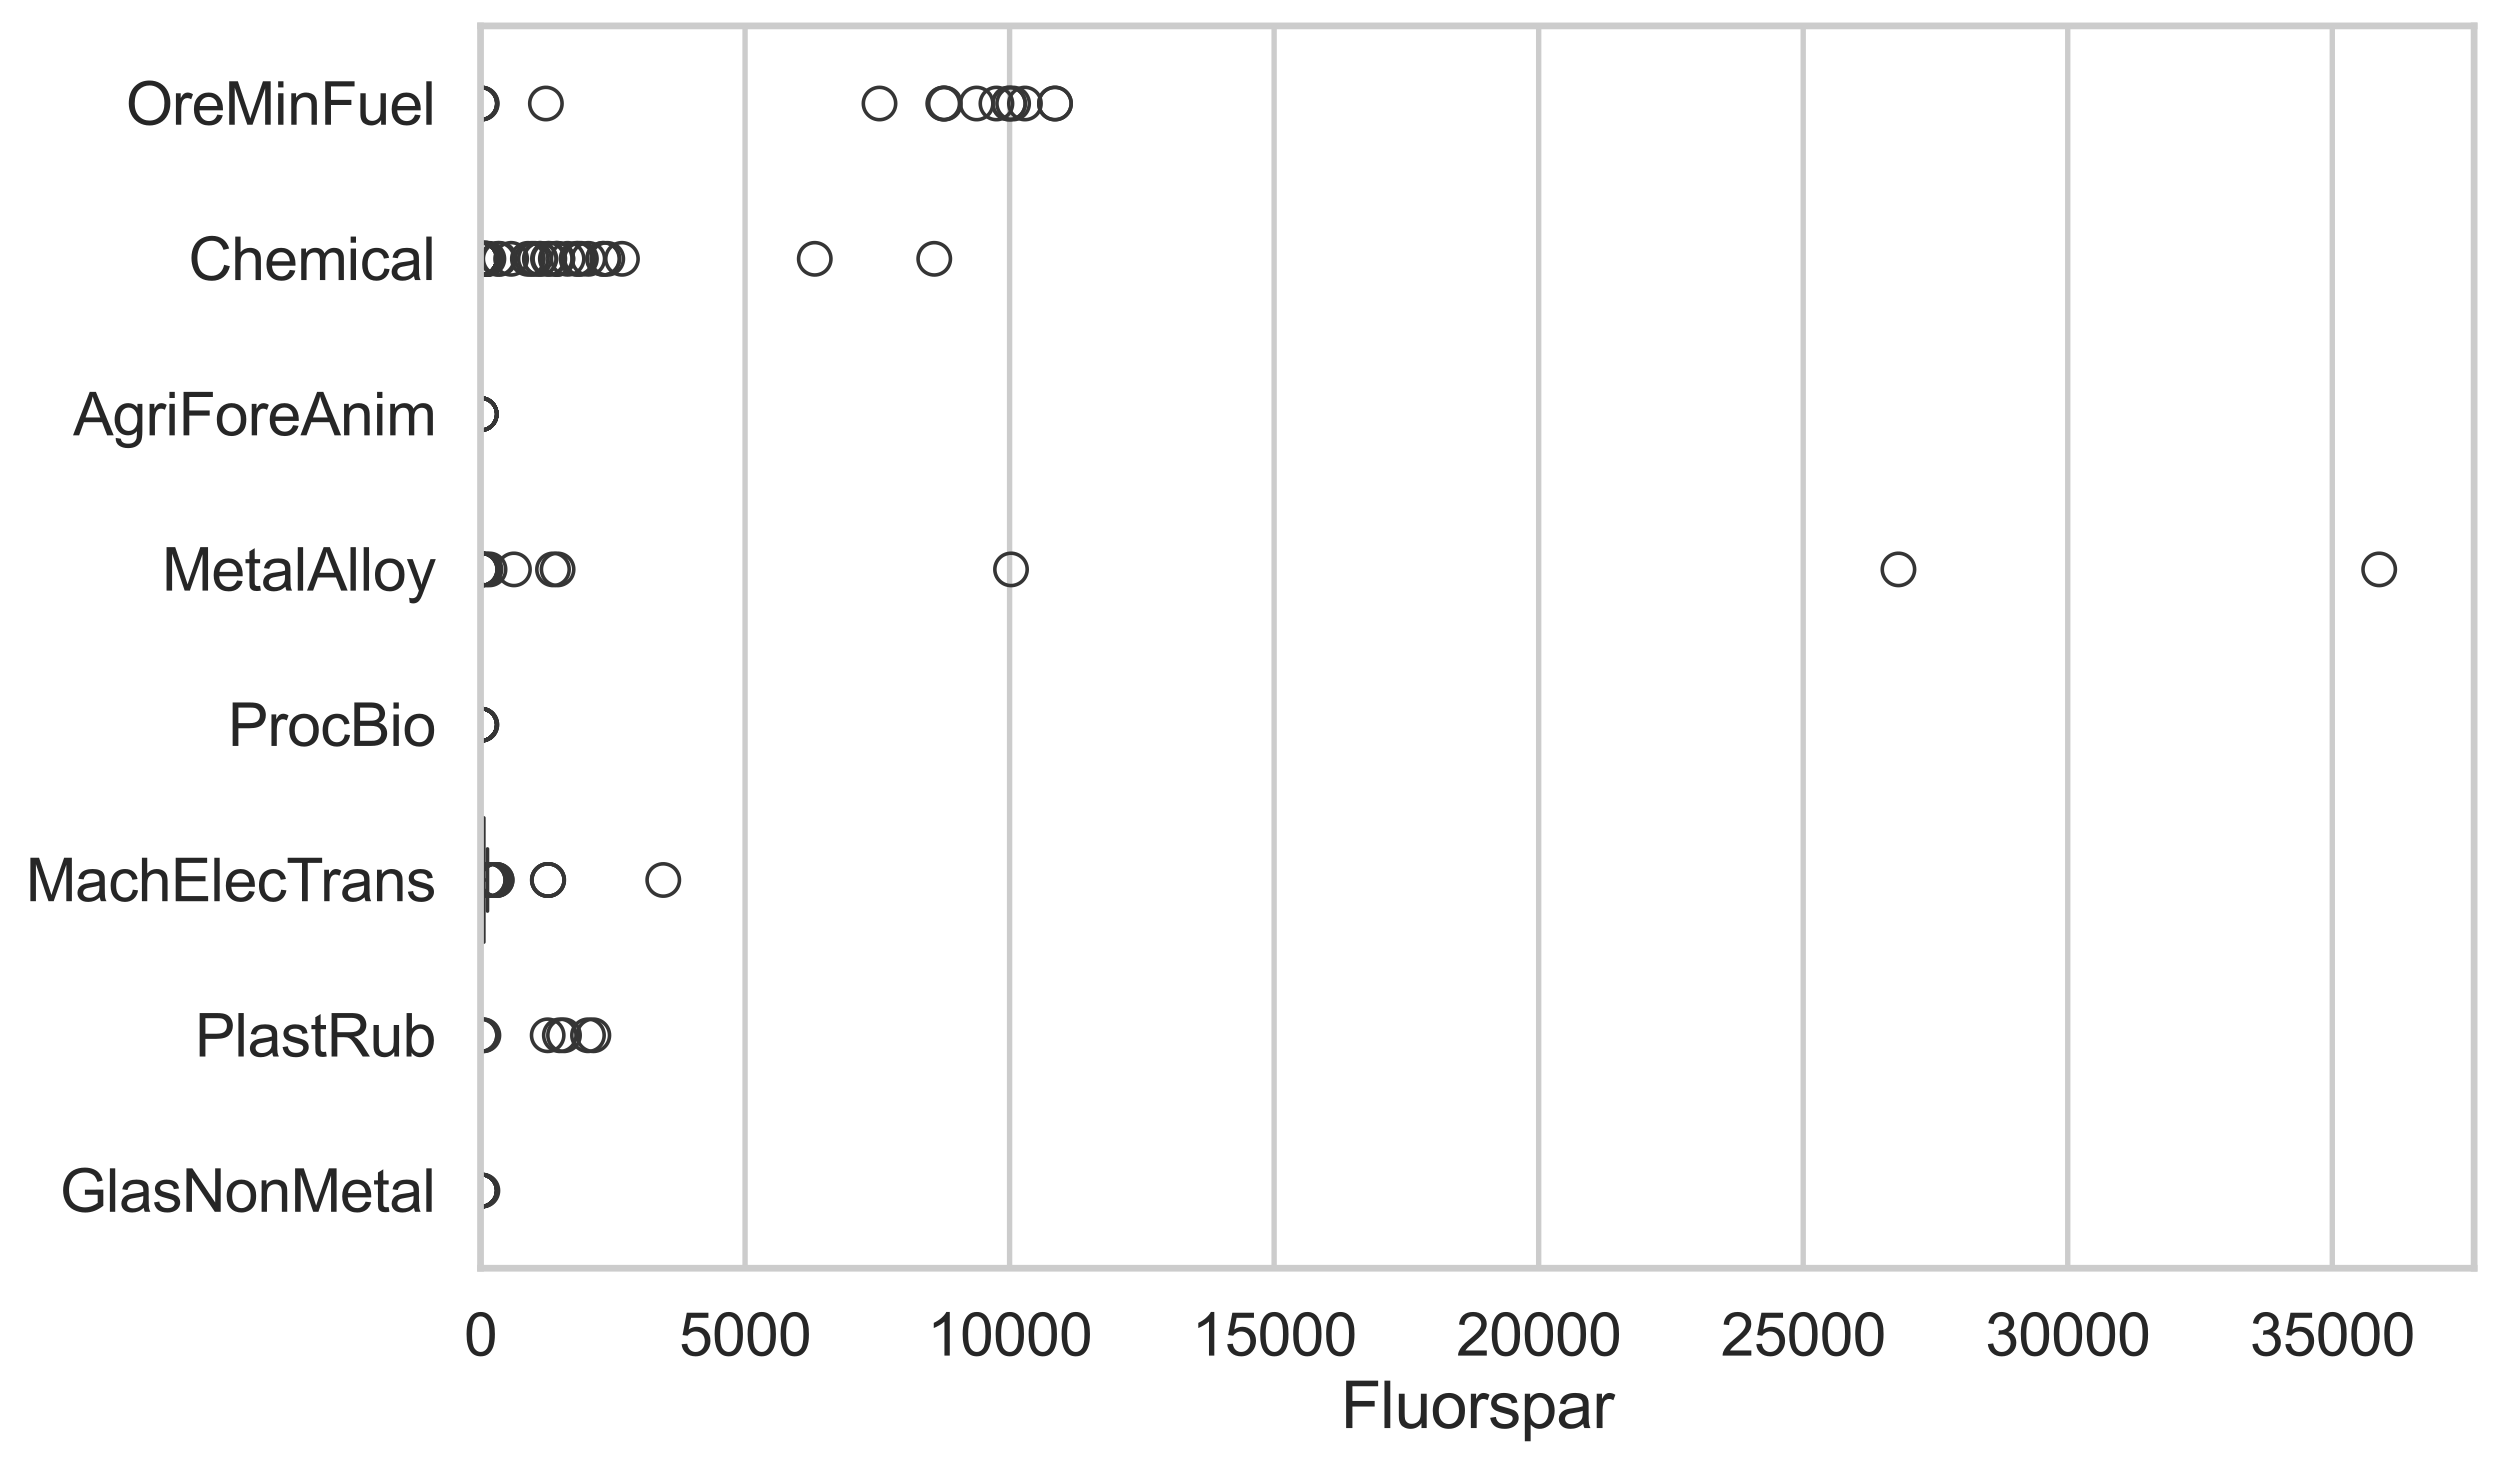 <?xml version="1.0" encoding="utf-8" standalone="no"?>
<!DOCTYPE svg PUBLIC "-//W3C//DTD SVG 1.1//EN"
  "http://www.w3.org/Graphics/SVG/1.1/DTD/svg11.dtd">
<svg xmlns:xlink="http://www.w3.org/1999/xlink" width="695.577pt" height="408.111pt" viewBox="0 0 695.577 408.111" xmlns="http://www.w3.org/2000/svg" version="1.1">
 <defs>
  <style type="text/css">*{stroke-linejoin: round; stroke-linecap: butt}</style>
 </defs>
 <g id="figure_1">
  <g id="patch_1">
   <path d="M 0 408.111 
L 695.577 408.111 
L 695.577 0 
L 0 0 
z
" style="fill: #ffffff"/>
  </g>
  <g id="axes_1">
   <g id="patch_2">
    <path d="M 133.697 352.86 
L 688.377 352.86 
L 688.377 7.2 
L 133.697 7.2 
z
" style="fill: #ffffff"/>
   </g>
   <g id="matplotlib.axis_1">
    <g id="xtick_1">
     <g id="line2d_1">
      <path d="M 133.697 352.86 
L 133.697 7.2 
" clip-path="url(#pa818a9516c)" style="fill: none; stroke: #cccccc; stroke-width: 1.5; stroke-linecap: round"/>
     </g>
     <g id="text_1">
      <!-- 0 -->
      <g style="fill: #262626" transform="translate(129.109 377.17) scale(0.165 -0.165)">
       <defs>
        <path id="ArialMT-30" d="M 266 2259 
Q 266 3072 433 3567 
Q 600 4063 929 4331 
Q 1259 4600 1759 4600 
Q 2128 4600 2406 4451 
Q 2684 4303 2865 4023 
Q 3047 3744 3150 3342 
Q 3253 2941 3253 2259 
Q 3253 1453 3087 958 
Q 2922 463 2592 192 
Q 2263 -78 1759 -78 
Q 1097 -78 719 397 
Q 266 969 266 2259 
z
M 844 2259 
Q 844 1131 1108 757 
Q 1372 384 1759 384 
Q 2147 384 2411 759 
Q 2675 1134 2675 2259 
Q 2675 3391 2411 3762 
Q 2147 4134 1753 4134 
Q 1366 4134 1134 3806 
Q 844 3388 844 2259 
z
" transform="scale(0.016)"/>
       </defs>
       <use xlink:href="#ArialMT-30"/>
      </g>
     </g>
    </g>
    <g id="xtick_2">
     <g id="line2d_2">
      <path d="M 207.299 352.86 
L 207.299 7.2 
" clip-path="url(#pa818a9516c)" style="fill: none; stroke: #cccccc; stroke-width: 1.5; stroke-linecap: round"/>
     </g>
     <g id="text_2">
      <!-- 5000 -->
      <g style="fill: #262626" transform="translate(188.948 377.17) scale(0.165 -0.165)">
       <defs>
        <path id="ArialMT-35" d="M 266 1200 
L 856 1250 
Q 922 819 1161 601 
Q 1400 384 1738 384 
Q 2144 384 2425 690 
Q 2706 997 2706 1503 
Q 2706 1984 2436 2262 
Q 2166 2541 1728 2541 
Q 1456 2541 1237 2417 
Q 1019 2294 894 2097 
L 366 2166 
L 809 4519 
L 3088 4519 
L 3088 3981 
L 1259 3981 
L 1013 2750 
Q 1425 3038 1878 3038 
Q 2478 3038 2890 2622 
Q 3303 2206 3303 1553 
Q 3303 931 2941 478 
Q 2500 -78 1738 -78 
Q 1113 -78 717 272 
Q 322 622 266 1200 
z
" transform="scale(0.016)"/>
       </defs>
       <use xlink:href="#ArialMT-35"/>
       <use xlink:href="#ArialMT-30" transform="translate(55.615 0)"/>
       <use xlink:href="#ArialMT-30" transform="translate(111.23 0)"/>
       <use xlink:href="#ArialMT-30" transform="translate(166.846 0)"/>
      </g>
     </g>
    </g>
    <g id="xtick_3">
     <g id="line2d_3">
      <path d="M 280.901 352.86 
L 280.901 7.2 
" clip-path="url(#pa818a9516c)" style="fill: none; stroke: #cccccc; stroke-width: 1.5; stroke-linecap: round"/>
     </g>
     <g id="text_3">
      <!-- 10000 -->
      <g style="fill: #262626" transform="translate(257.962 377.17) scale(0.165 -0.165)">
       <defs>
        <path id="ArialMT-31" d="M 2384 0 
L 1822 0 
L 1822 3584 
Q 1619 3391 1289 3197 
Q 959 3003 697 2906 
L 697 3450 
Q 1169 3672 1522 3987 
Q 1875 4303 2022 4600 
L 2384 4600 
L 2384 0 
z
" transform="scale(0.016)"/>
       </defs>
       <use xlink:href="#ArialMT-31"/>
       <use xlink:href="#ArialMT-30" transform="translate(55.615 0)"/>
       <use xlink:href="#ArialMT-30" transform="translate(111.23 0)"/>
       <use xlink:href="#ArialMT-30" transform="translate(166.846 0)"/>
       <use xlink:href="#ArialMT-30" transform="translate(222.461 0)"/>
      </g>
     </g>
    </g>
    <g id="xtick_4">
     <g id="line2d_4">
      <path d="M 354.503 352.86 
L 354.503 7.2 
" clip-path="url(#pa818a9516c)" style="fill: none; stroke: #cccccc; stroke-width: 1.5; stroke-linecap: round"/>
     </g>
     <g id="text_4">
      <!-- 15000 -->
      <g style="fill: #262626" transform="translate(331.564 377.17) scale(0.165 -0.165)">
       <use xlink:href="#ArialMT-31"/>
       <use xlink:href="#ArialMT-35" transform="translate(55.615 0)"/>
       <use xlink:href="#ArialMT-30" transform="translate(111.23 0)"/>
       <use xlink:href="#ArialMT-30" transform="translate(166.846 0)"/>
       <use xlink:href="#ArialMT-30" transform="translate(222.461 0)"/>
      </g>
     </g>
    </g>
    <g id="xtick_5">
     <g id="line2d_5">
      <path d="M 428.105 352.86 
L 428.105 7.2 
" clip-path="url(#pa818a9516c)" style="fill: none; stroke: #cccccc; stroke-width: 1.5; stroke-linecap: round"/>
     </g>
     <g id="text_5">
      <!-- 20000 -->
      <g style="fill: #262626" transform="translate(405.166 377.17) scale(0.165 -0.165)">
       <defs>
        <path id="ArialMT-32" d="M 3222 541 
L 3222 0 
L 194 0 
Q 188 203 259 391 
Q 375 700 629 1000 
Q 884 1300 1366 1694 
Q 2113 2306 2375 2664 
Q 2638 3022 2638 3341 
Q 2638 3675 2398 3904 
Q 2159 4134 1775 4134 
Q 1369 4134 1125 3890 
Q 881 3647 878 3216 
L 300 3275 
Q 359 3922 746 4261 
Q 1134 4600 1788 4600 
Q 2447 4600 2831 4234 
Q 3216 3869 3216 3328 
Q 3216 3053 3103 2787 
Q 2991 2522 2730 2228 
Q 2469 1934 1863 1422 
Q 1356 997 1212 845 
Q 1069 694 975 541 
L 3222 541 
z
" transform="scale(0.016)"/>
       </defs>
       <use xlink:href="#ArialMT-32"/>
       <use xlink:href="#ArialMT-30" transform="translate(55.615 0)"/>
       <use xlink:href="#ArialMT-30" transform="translate(111.23 0)"/>
       <use xlink:href="#ArialMT-30" transform="translate(166.846 0)"/>
       <use xlink:href="#ArialMT-30" transform="translate(222.461 0)"/>
      </g>
     </g>
    </g>
    <g id="xtick_6">
     <g id="line2d_6">
      <path d="M 501.707 352.86 
L 501.707 7.2 
" clip-path="url(#pa818a9516c)" style="fill: none; stroke: #cccccc; stroke-width: 1.5; stroke-linecap: round"/>
     </g>
     <g id="text_6">
      <!-- 25000 -->
      <g style="fill: #262626" transform="translate(478.768 377.17) scale(0.165 -0.165)">
       <use xlink:href="#ArialMT-32"/>
       <use xlink:href="#ArialMT-35" transform="translate(55.615 0)"/>
       <use xlink:href="#ArialMT-30" transform="translate(111.23 0)"/>
       <use xlink:href="#ArialMT-30" transform="translate(166.846 0)"/>
       <use xlink:href="#ArialMT-30" transform="translate(222.461 0)"/>
      </g>
     </g>
    </g>
    <g id="xtick_7">
     <g id="line2d_7">
      <path d="M 575.309 352.86 
L 575.309 7.2 
" clip-path="url(#pa818a9516c)" style="fill: none; stroke: #cccccc; stroke-width: 1.5; stroke-linecap: round"/>
     </g>
     <g id="text_7">
      <!-- 30000 -->
      <g style="fill: #262626" transform="translate(552.37 377.17) scale(0.165 -0.165)">
       <defs>
        <path id="ArialMT-33" d="M 269 1209 
L 831 1284 
Q 928 806 1161 595 
Q 1394 384 1728 384 
Q 2125 384 2398 659 
Q 2672 934 2672 1341 
Q 2672 1728 2419 1979 
Q 2166 2231 1775 2231 
Q 1616 2231 1378 2169 
L 1441 2663 
Q 1497 2656 1531 2656 
Q 1891 2656 2178 2843 
Q 2466 3031 2466 3422 
Q 2466 3731 2256 3934 
Q 2047 4138 1716 4138 
Q 1388 4138 1169 3931 
Q 950 3725 888 3313 
L 325 3413 
Q 428 3978 793 4289 
Q 1159 4600 1703 4600 
Q 2078 4600 2393 4439 
Q 2709 4278 2876 4000 
Q 3044 3722 3044 3409 
Q 3044 3113 2884 2869 
Q 2725 2625 2413 2481 
Q 2819 2388 3044 2092 
Q 3269 1797 3269 1353 
Q 3269 753 2831 336 
Q 2394 -81 1725 -81 
Q 1122 -81 723 278 
Q 325 638 269 1209 
z
" transform="scale(0.016)"/>
       </defs>
       <use xlink:href="#ArialMT-33"/>
       <use xlink:href="#ArialMT-30" transform="translate(55.615 0)"/>
       <use xlink:href="#ArialMT-30" transform="translate(111.23 0)"/>
       <use xlink:href="#ArialMT-30" transform="translate(166.846 0)"/>
       <use xlink:href="#ArialMT-30" transform="translate(222.461 0)"/>
      </g>
     </g>
    </g>
    <g id="xtick_8">
     <g id="line2d_8">
      <path d="M 648.911 352.86 
L 648.911 7.2 
" clip-path="url(#pa818a9516c)" style="fill: none; stroke: #cccccc; stroke-width: 1.5; stroke-linecap: round"/>
     </g>
     <g id="text_8">
      <!-- 35000 -->
      <g style="fill: #262626" transform="translate(625.972 377.17) scale(0.165 -0.165)">
       <use xlink:href="#ArialMT-33"/>
       <use xlink:href="#ArialMT-35" transform="translate(55.615 0)"/>
       <use xlink:href="#ArialMT-30" transform="translate(111.23 0)"/>
       <use xlink:href="#ArialMT-30" transform="translate(166.846 0)"/>
       <use xlink:href="#ArialMT-30" transform="translate(222.461 0)"/>
      </g>
     </g>
    </g>
    <g id="text_9">
     <!-- Fluorspar -->
     <g style="fill: #262626" transform="translate(373.027 397.334) scale(0.18 -0.18)">
      <defs>
       <path id="ArialMT-46" d="M 525 0 
L 525 4581 
L 3616 4581 
L 3616 4041 
L 1131 4041 
L 1131 2622 
L 3281 2622 
L 3281 2081 
L 1131 2081 
L 1131 0 
L 525 0 
z
" transform="scale(0.016)"/>
       <path id="ArialMT-6c" d="M 409 0 
L 409 4581 
L 972 4581 
L 972 0 
L 409 0 
z
" transform="scale(0.016)"/>
       <path id="ArialMT-75" d="M 2597 0 
L 2597 488 
Q 2209 -75 1544 -75 
Q 1250 -75 995 37 
Q 741 150 617 320 
Q 494 491 444 738 
Q 409 903 409 1263 
L 409 3319 
L 972 3319 
L 972 1478 
Q 972 1038 1006 884 
Q 1059 663 1231 536 
Q 1403 409 1656 409 
Q 1909 409 2131 539 
Q 2353 669 2445 892 
Q 2538 1116 2538 1541 
L 2538 3319 
L 3100 3319 
L 3100 0 
L 2597 0 
z
" transform="scale(0.016)"/>
       <path id="ArialMT-6f" d="M 213 1659 
Q 213 2581 725 3025 
Q 1153 3394 1769 3394 
Q 2453 3394 2887 2945 
Q 3322 2497 3322 1706 
Q 3322 1066 3130 698 
Q 2938 331 2570 128 
Q 2203 -75 1769 -75 
Q 1072 -75 642 372 
Q 213 819 213 1659 
z
M 791 1659 
Q 791 1022 1069 705 
Q 1347 388 1769 388 
Q 2188 388 2466 706 
Q 2744 1025 2744 1678 
Q 2744 2294 2464 2611 
Q 2184 2928 1769 2928 
Q 1347 2928 1069 2612 
Q 791 2297 791 1659 
z
" transform="scale(0.016)"/>
       <path id="ArialMT-72" d="M 416 0 
L 416 3319 
L 922 3319 
L 922 2816 
Q 1116 3169 1280 3281 
Q 1444 3394 1641 3394 
Q 1925 3394 2219 3213 
L 2025 2691 
Q 1819 2813 1613 2813 
Q 1428 2813 1281 2702 
Q 1134 2591 1072 2394 
Q 978 2094 978 1738 
L 978 0 
L 416 0 
z
" transform="scale(0.016)"/>
       <path id="ArialMT-73" d="M 197 991 
L 753 1078 
Q 800 744 1014 566 
Q 1228 388 1613 388 
Q 2000 388 2187 545 
Q 2375 703 2375 916 
Q 2375 1106 2209 1216 
Q 2094 1291 1634 1406 
Q 1016 1563 777 1677 
Q 538 1791 414 1992 
Q 291 2194 291 2438 
Q 291 2659 392 2848 
Q 494 3038 669 3163 
Q 800 3259 1026 3326 
Q 1253 3394 1513 3394 
Q 1903 3394 2198 3281 
Q 2494 3169 2634 2976 
Q 2775 2784 2828 2463 
L 2278 2388 
Q 2241 2644 2061 2787 
Q 1881 2931 1553 2931 
Q 1166 2931 1000 2803 
Q 834 2675 834 2503 
Q 834 2394 903 2306 
Q 972 2216 1119 2156 
Q 1203 2125 1616 2013 
Q 2213 1853 2448 1751 
Q 2684 1650 2818 1456 
Q 2953 1263 2953 975 
Q 2953 694 2789 445 
Q 2625 197 2315 61 
Q 2006 -75 1616 -75 
Q 969 -75 630 194 
Q 291 463 197 991 
z
" transform="scale(0.016)"/>
       <path id="ArialMT-70" d="M 422 -1272 
L 422 3319 
L 934 3319 
L 934 2888 
Q 1116 3141 1344 3267 
Q 1572 3394 1897 3394 
Q 2322 3394 2647 3175 
Q 2972 2956 3137 2557 
Q 3303 2159 3303 1684 
Q 3303 1175 3120 767 
Q 2938 359 2589 142 
Q 2241 -75 1856 -75 
Q 1575 -75 1351 44 
Q 1128 163 984 344 
L 984 -1272 
L 422 -1272 
z
M 931 1641 
Q 931 1000 1190 694 
Q 1450 388 1819 388 
Q 2194 388 2461 705 
Q 2728 1022 2728 1688 
Q 2728 2322 2467 2637 
Q 2206 2953 1844 2953 
Q 1484 2953 1207 2617 
Q 931 2281 931 1641 
z
" transform="scale(0.016)"/>
       <path id="ArialMT-61" d="M 2588 409 
Q 2275 144 1986 34 
Q 1697 -75 1366 -75 
Q 819 -75 525 192 
Q 231 459 231 875 
Q 231 1119 342 1320 
Q 453 1522 633 1644 
Q 813 1766 1038 1828 
Q 1203 1872 1538 1913 
Q 2219 1994 2541 2106 
Q 2544 2222 2544 2253 
Q 2544 2597 2384 2738 
Q 2169 2928 1744 2928 
Q 1347 2928 1158 2789 
Q 969 2650 878 2297 
L 328 2372 
Q 403 2725 575 2942 
Q 747 3159 1072 3276 
Q 1397 3394 1825 3394 
Q 2250 3394 2515 3294 
Q 2781 3194 2906 3042 
Q 3031 2891 3081 2659 
Q 3109 2516 3109 2141 
L 3109 1391 
Q 3109 606 3145 398 
Q 3181 191 3288 0 
L 2700 0 
Q 2613 175 2588 409 
z
M 2541 1666 
Q 2234 1541 1622 1453 
Q 1275 1403 1131 1340 
Q 988 1278 909 1158 
Q 831 1038 831 891 
Q 831 666 1001 516 
Q 1172 366 1500 366 
Q 1825 366 2078 508 
Q 2331 650 2450 897 
Q 2541 1088 2541 1459 
L 2541 1666 
z
" transform="scale(0.016)"/>
      </defs>
      <use xlink:href="#ArialMT-46"/>
      <use xlink:href="#ArialMT-6c" transform="translate(61.084 0)"/>
      <use xlink:href="#ArialMT-75" transform="translate(83.301 0)"/>
      <use xlink:href="#ArialMT-6f" transform="translate(138.916 0)"/>
      <use xlink:href="#ArialMT-72" transform="translate(194.531 0)"/>
      <use xlink:href="#ArialMT-73" transform="translate(227.832 0)"/>
      <use xlink:href="#ArialMT-70" transform="translate(277.832 0)"/>
      <use xlink:href="#ArialMT-61" transform="translate(333.447 0)"/>
      <use xlink:href="#ArialMT-72" transform="translate(389.062 0)"/>
     </g>
    </g>
   </g>
   <g id="matplotlib.axis_2">
    <g id="ytick_1">
     <g id="text_10">
      <!-- OreMinFuel -->
      <g style="fill: #262626" transform="translate(35.013 34.709) scale(0.165 -0.165)">
       <defs>
        <path id="ArialMT-4f" d="M 309 2231 
Q 309 3372 921 4017 
Q 1534 4663 2503 4663 
Q 3138 4663 3647 4359 
Q 4156 4056 4423 3514 
Q 4691 2972 4691 2284 
Q 4691 1588 4409 1038 
Q 4128 488 3612 205 
Q 3097 -78 2500 -78 
Q 1853 -78 1343 234 
Q 834 547 571 1087 
Q 309 1628 309 2231 
z
M 934 2222 
Q 934 1394 1379 917 
Q 1825 441 2497 441 
Q 3181 441 3623 922 
Q 4066 1403 4066 2288 
Q 4066 2847 3877 3264 
Q 3688 3681 3323 3911 
Q 2959 4141 2506 4141 
Q 1863 4141 1398 3698 
Q 934 3256 934 2222 
z
" transform="scale(0.016)"/>
        <path id="ArialMT-65" d="M 2694 1069 
L 3275 997 
Q 3138 488 2766 206 
Q 2394 -75 1816 -75 
Q 1088 -75 661 373 
Q 234 822 234 1631 
Q 234 2469 665 2931 
Q 1097 3394 1784 3394 
Q 2450 3394 2872 2941 
Q 3294 2488 3294 1666 
Q 3294 1616 3291 1516 
L 816 1516 
Q 847 969 1125 678 
Q 1403 388 1819 388 
Q 2128 388 2347 550 
Q 2566 713 2694 1069 
z
M 847 1978 
L 2700 1978 
Q 2663 2397 2488 2606 
Q 2219 2931 1791 2931 
Q 1403 2931 1139 2672 
Q 875 2413 847 1978 
z
" transform="scale(0.016)"/>
        <path id="ArialMT-4d" d="M 475 0 
L 475 4581 
L 1388 4581 
L 2472 1338 
Q 2622 884 2691 659 
Q 2769 909 2934 1394 
L 4031 4581 
L 4847 4581 
L 4847 0 
L 4263 0 
L 4263 3834 
L 2931 0 
L 2384 0 
L 1059 3900 
L 1059 0 
L 475 0 
z
" transform="scale(0.016)"/>
        <path id="ArialMT-69" d="M 425 3934 
L 425 4581 
L 988 4581 
L 988 3934 
L 425 3934 
z
M 425 0 
L 425 3319 
L 988 3319 
L 988 0 
L 425 0 
z
" transform="scale(0.016)"/>
        <path id="ArialMT-6e" d="M 422 0 
L 422 3319 
L 928 3319 
L 928 2847 
Q 1294 3394 1984 3394 
Q 2284 3394 2536 3286 
Q 2788 3178 2913 3003 
Q 3038 2828 3088 2588 
Q 3119 2431 3119 2041 
L 3119 0 
L 2556 0 
L 2556 2019 
Q 2556 2363 2490 2533 
Q 2425 2703 2258 2804 
Q 2091 2906 1866 2906 
Q 1506 2906 1245 2678 
Q 984 2450 984 1813 
L 984 0 
L 422 0 
z
" transform="scale(0.016)"/>
       </defs>
       <use xlink:href="#ArialMT-4f"/>
       <use xlink:href="#ArialMT-72" transform="translate(77.783 0)"/>
       <use xlink:href="#ArialMT-65" transform="translate(111.084 0)"/>
       <use xlink:href="#ArialMT-4d" transform="translate(166.699 0)"/>
       <use xlink:href="#ArialMT-69" transform="translate(250 0)"/>
       <use xlink:href="#ArialMT-6e" transform="translate(272.217 0)"/>
       <use xlink:href="#ArialMT-46" transform="translate(327.832 0)"/>
       <use xlink:href="#ArialMT-75" transform="translate(388.916 0)"/>
       <use xlink:href="#ArialMT-65" transform="translate(444.531 0)"/>
       <use xlink:href="#ArialMT-6c" transform="translate(500.146 0)"/>
      </g>
     </g>
    </g>
    <g id="ytick_2">
     <g id="text_11">
      <!-- Chemical -->
      <g style="fill: #262626" transform="translate(52.428 77.916) scale(0.165 -0.165)">
       <defs>
        <path id="ArialMT-43" d="M 3763 1606 
L 4369 1453 
Q 4178 706 3683 314 
Q 3188 -78 2472 -78 
Q 1731 -78 1267 223 
Q 803 525 561 1097 
Q 319 1669 319 2325 
Q 319 3041 592 3573 
Q 866 4106 1370 4382 
Q 1875 4659 2481 4659 
Q 3169 4659 3637 4309 
Q 4106 3959 4291 3325 
L 3694 3184 
Q 3534 3684 3231 3912 
Q 2928 4141 2469 4141 
Q 1941 4141 1586 3887 
Q 1231 3634 1087 3207 
Q 944 2781 944 2328 
Q 944 1744 1114 1308 
Q 1284 872 1643 656 
Q 2003 441 2422 441 
Q 2931 441 3284 734 
Q 3638 1028 3763 1606 
z
" transform="scale(0.016)"/>
        <path id="ArialMT-68" d="M 422 0 
L 422 4581 
L 984 4581 
L 984 2938 
Q 1378 3394 1978 3394 
Q 2347 3394 2619 3248 
Q 2891 3103 3008 2847 
Q 3125 2591 3125 2103 
L 3125 0 
L 2563 0 
L 2563 2103 
Q 2563 2525 2380 2717 
Q 2197 2909 1863 2909 
Q 1613 2909 1392 2779 
Q 1172 2650 1078 2428 
Q 984 2206 984 1816 
L 984 0 
L 422 0 
z
" transform="scale(0.016)"/>
        <path id="ArialMT-6d" d="M 422 0 
L 422 3319 
L 925 3319 
L 925 2853 
Q 1081 3097 1340 3245 
Q 1600 3394 1931 3394 
Q 2300 3394 2536 3241 
Q 2772 3088 2869 2813 
Q 3263 3394 3894 3394 
Q 4388 3394 4653 3120 
Q 4919 2847 4919 2278 
L 4919 0 
L 4359 0 
L 4359 2091 
Q 4359 2428 4304 2576 
Q 4250 2725 4106 2815 
Q 3963 2906 3769 2906 
Q 3419 2906 3187 2673 
Q 2956 2441 2956 1928 
L 2956 0 
L 2394 0 
L 2394 2156 
Q 2394 2531 2256 2718 
Q 2119 2906 1806 2906 
Q 1569 2906 1367 2781 
Q 1166 2656 1075 2415 
Q 984 2175 984 1722 
L 984 0 
L 422 0 
z
" transform="scale(0.016)"/>
        <path id="ArialMT-63" d="M 2588 1216 
L 3141 1144 
Q 3050 572 2676 248 
Q 2303 -75 1759 -75 
Q 1078 -75 664 370 
Q 250 816 250 1647 
Q 250 2184 428 2587 
Q 606 2991 970 3192 
Q 1334 3394 1763 3394 
Q 2303 3394 2647 3120 
Q 2991 2847 3088 2344 
L 2541 2259 
Q 2463 2594 2264 2762 
Q 2066 2931 1784 2931 
Q 1359 2931 1093 2626 
Q 828 2322 828 1663 
Q 828 994 1084 691 
Q 1341 388 1753 388 
Q 2084 388 2306 591 
Q 2528 794 2588 1216 
z
" transform="scale(0.016)"/>
       </defs>
       <use xlink:href="#ArialMT-43"/>
       <use xlink:href="#ArialMT-68" transform="translate(72.217 0)"/>
       <use xlink:href="#ArialMT-65" transform="translate(127.832 0)"/>
       <use xlink:href="#ArialMT-6d" transform="translate(183.447 0)"/>
       <use xlink:href="#ArialMT-69" transform="translate(266.748 0)"/>
       <use xlink:href="#ArialMT-63" transform="translate(288.965 0)"/>
       <use xlink:href="#ArialMT-61" transform="translate(338.965 0)"/>
       <use xlink:href="#ArialMT-6c" transform="translate(394.58 0)"/>
      </g>
     </g>
    </g>
    <g id="ytick_3">
     <g id="text_12">
      <!-- AgriForeAnim -->
      <g style="fill: #262626" transform="translate(20.341 121.124) scale(0.165 -0.165)">
       <defs>
        <path id="ArialMT-41" d="M -9 0 
L 1750 4581 
L 2403 4581 
L 4278 0 
L 3588 0 
L 3053 1388 
L 1138 1388 
L 634 0 
L -9 0 
z
M 1313 1881 
L 2866 1881 
L 2388 3150 
Q 2169 3728 2063 4100 
Q 1975 3659 1816 3225 
L 1313 1881 
z
" transform="scale(0.016)"/>
        <path id="ArialMT-67" d="M 319 -275 
L 866 -356 
Q 900 -609 1056 -725 
Q 1266 -881 1628 -881 
Q 2019 -881 2231 -725 
Q 2444 -569 2519 -288 
Q 2563 -116 2559 434 
Q 2191 0 1641 0 
Q 956 0 581 494 
Q 206 988 206 1678 
Q 206 2153 378 2554 
Q 550 2956 876 3175 
Q 1203 3394 1644 3394 
Q 2231 3394 2613 2919 
L 2613 3319 
L 3131 3319 
L 3131 450 
Q 3131 -325 2973 -648 
Q 2816 -972 2473 -1159 
Q 2131 -1347 1631 -1347 
Q 1038 -1347 672 -1080 
Q 306 -813 319 -275 
z
M 784 1719 
Q 784 1066 1043 766 
Q 1303 466 1694 466 
Q 2081 466 2343 764 
Q 2606 1063 2606 1700 
Q 2606 2309 2336 2618 
Q 2066 2928 1684 2928 
Q 1309 2928 1046 2623 
Q 784 2319 784 1719 
z
" transform="scale(0.016)"/>
       </defs>
       <use xlink:href="#ArialMT-41"/>
       <use xlink:href="#ArialMT-67" transform="translate(66.699 0)"/>
       <use xlink:href="#ArialMT-72" transform="translate(122.314 0)"/>
       <use xlink:href="#ArialMT-69" transform="translate(155.615 0)"/>
       <use xlink:href="#ArialMT-46" transform="translate(177.832 0)"/>
       <use xlink:href="#ArialMT-6f" transform="translate(238.916 0)"/>
       <use xlink:href="#ArialMT-72" transform="translate(294.531 0)"/>
       <use xlink:href="#ArialMT-65" transform="translate(327.832 0)"/>
       <use xlink:href="#ArialMT-41" transform="translate(383.447 0)"/>
       <use xlink:href="#ArialMT-6e" transform="translate(450.146 0)"/>
       <use xlink:href="#ArialMT-69" transform="translate(505.762 0)"/>
       <use xlink:href="#ArialMT-6d" transform="translate(527.979 0)"/>
      </g>
     </g>
    </g>
    <g id="ytick_4">
     <g id="text_13">
      <!-- MetalAlloy -->
      <g style="fill: #262626" transform="translate(45.088 164.331) scale(0.165 -0.165)">
       <defs>
        <path id="ArialMT-74" d="M 1650 503 
L 1731 6 
Q 1494 -44 1306 -44 
Q 1000 -44 831 53 
Q 663 150 594 308 
Q 525 466 525 972 
L 525 2881 
L 113 2881 
L 113 3319 
L 525 3319 
L 525 4141 
L 1084 4478 
L 1084 3319 
L 1650 3319 
L 1650 2881 
L 1084 2881 
L 1084 941 
Q 1084 700 1114 631 
Q 1144 563 1211 522 
Q 1278 481 1403 481 
Q 1497 481 1650 503 
z
" transform="scale(0.016)"/>
        <path id="ArialMT-79" d="M 397 -1278 
L 334 -750 
Q 519 -800 656 -800 
Q 844 -800 956 -737 
Q 1069 -675 1141 -563 
Q 1194 -478 1313 -144 
Q 1328 -97 1363 -6 
L 103 3319 
L 709 3319 
L 1400 1397 
Q 1534 1031 1641 628 
Q 1738 1016 1872 1384 
L 2581 3319 
L 3144 3319 
L 1881 -56 
Q 1678 -603 1566 -809 
Q 1416 -1088 1222 -1217 
Q 1028 -1347 759 -1347 
Q 597 -1347 397 -1278 
z
" transform="scale(0.016)"/>
       </defs>
       <use xlink:href="#ArialMT-4d"/>
       <use xlink:href="#ArialMT-65" transform="translate(83.301 0)"/>
       <use xlink:href="#ArialMT-74" transform="translate(138.916 0)"/>
       <use xlink:href="#ArialMT-61" transform="translate(166.699 0)"/>
       <use xlink:href="#ArialMT-6c" transform="translate(222.314 0)"/>
       <use xlink:href="#ArialMT-41" transform="translate(244.531 0)"/>
       <use xlink:href="#ArialMT-6c" transform="translate(311.23 0)"/>
       <use xlink:href="#ArialMT-6c" transform="translate(333.447 0)"/>
       <use xlink:href="#ArialMT-6f" transform="translate(355.664 0)"/>
       <use xlink:href="#ArialMT-79" transform="translate(411.279 0)"/>
      </g>
     </g>
    </g>
    <g id="ytick_5">
     <g id="text_14">
      <!-- ProcBio -->
      <g style="fill: #262626" transform="translate(63.424 207.539) scale(0.165 -0.165)">
       <defs>
        <path id="ArialMT-50" d="M 494 0 
L 494 4581 
L 2222 4581 
Q 2678 4581 2919 4538 
Q 3256 4481 3484 4323 
Q 3713 4166 3852 3881 
Q 3991 3597 3991 3256 
Q 3991 2672 3619 2267 
Q 3247 1863 2275 1863 
L 1100 1863 
L 1100 0 
L 494 0 
z
M 1100 2403 
L 2284 2403 
Q 2872 2403 3119 2622 
Q 3366 2841 3366 3238 
Q 3366 3525 3220 3729 
Q 3075 3934 2838 4000 
Q 2684 4041 2272 4041 
L 1100 4041 
L 1100 2403 
z
" transform="scale(0.016)"/>
        <path id="ArialMT-42" d="M 469 0 
L 469 4581 
L 2188 4581 
Q 2713 4581 3030 4442 
Q 3347 4303 3526 4014 
Q 3706 3725 3706 3409 
Q 3706 3116 3547 2856 
Q 3388 2597 3066 2438 
Q 3481 2316 3704 2022 
Q 3928 1728 3928 1328 
Q 3928 1006 3792 729 
Q 3656 453 3456 303 
Q 3256 153 2954 76 
Q 2653 0 2216 0 
L 469 0 
z
M 1075 2656 
L 2066 2656 
Q 2469 2656 2644 2709 
Q 2875 2778 2992 2937 
Q 3109 3097 3109 3338 
Q 3109 3566 3000 3739 
Q 2891 3913 2687 3977 
Q 2484 4041 1991 4041 
L 1075 4041 
L 1075 2656 
z
M 1075 541 
L 2216 541 
Q 2509 541 2628 563 
Q 2838 600 2978 687 
Q 3119 775 3209 942 
Q 3300 1109 3300 1328 
Q 3300 1584 3169 1773 
Q 3038 1963 2805 2039 
Q 2572 2116 2134 2116 
L 1075 2116 
L 1075 541 
z
" transform="scale(0.016)"/>
       </defs>
       <use xlink:href="#ArialMT-50"/>
       <use xlink:href="#ArialMT-72" transform="translate(66.699 0)"/>
       <use xlink:href="#ArialMT-6f" transform="translate(100 0)"/>
       <use xlink:href="#ArialMT-63" transform="translate(155.615 0)"/>
       <use xlink:href="#ArialMT-42" transform="translate(205.615 0)"/>
       <use xlink:href="#ArialMT-69" transform="translate(272.314 0)"/>
       <use xlink:href="#ArialMT-6f" transform="translate(294.531 0)"/>
      </g>
     </g>
    </g>
    <g id="ytick_6">
     <g id="text_15">
      <!-- MachElecTrans -->
      <g style="fill: #262626" transform="translate(7.2 250.746) scale(0.165 -0.165)">
       <defs>
        <path id="ArialMT-45" d="M 506 0 
L 506 4581 
L 3819 4581 
L 3819 4041 
L 1113 4041 
L 1113 2638 
L 3647 2638 
L 3647 2100 
L 1113 2100 
L 1113 541 
L 3925 541 
L 3925 0 
L 506 0 
z
" transform="scale(0.016)"/>
        <path id="ArialMT-54" d="M 1659 0 
L 1659 4041 
L 150 4041 
L 150 4581 
L 3781 4581 
L 3781 4041 
L 2266 4041 
L 2266 0 
L 1659 0 
z
" transform="scale(0.016)"/>
       </defs>
       <use xlink:href="#ArialMT-4d"/>
       <use xlink:href="#ArialMT-61" transform="translate(83.301 0)"/>
       <use xlink:href="#ArialMT-63" transform="translate(138.916 0)"/>
       <use xlink:href="#ArialMT-68" transform="translate(188.916 0)"/>
       <use xlink:href="#ArialMT-45" transform="translate(244.531 0)"/>
       <use xlink:href="#ArialMT-6c" transform="translate(311.23 0)"/>
       <use xlink:href="#ArialMT-65" transform="translate(333.447 0)"/>
       <use xlink:href="#ArialMT-63" transform="translate(389.062 0)"/>
       <use xlink:href="#ArialMT-54" transform="translate(439.062 0)"/>
       <use xlink:href="#ArialMT-72" transform="translate(496.396 0)"/>
       <use xlink:href="#ArialMT-61" transform="translate(529.697 0)"/>
       <use xlink:href="#ArialMT-6e" transform="translate(585.312 0)"/>
       <use xlink:href="#ArialMT-73" transform="translate(640.928 0)"/>
      </g>
     </g>
    </g>
    <g id="ytick_7">
     <g id="text_16">
      <!-- PlastRub -->
      <g style="fill: #262626" transform="translate(54.248 293.954) scale(0.165 -0.165)">
       <defs>
        <path id="ArialMT-52" d="M 503 0 
L 503 4581 
L 2534 4581 
Q 3147 4581 3465 4457 
Q 3784 4334 3975 4021 
Q 4166 3709 4166 3331 
Q 4166 2844 3850 2509 
Q 3534 2175 2875 2084 
Q 3116 1969 3241 1856 
Q 3506 1613 3744 1247 
L 4541 0 
L 3778 0 
L 3172 953 
Q 2906 1366 2734 1584 
Q 2563 1803 2427 1890 
Q 2291 1978 2150 2013 
Q 2047 2034 1813 2034 
L 1109 2034 
L 1109 0 
L 503 0 
z
M 1109 2559 
L 2413 2559 
Q 2828 2559 3062 2645 
Q 3297 2731 3419 2920 
Q 3541 3109 3541 3331 
Q 3541 3656 3305 3865 
Q 3069 4075 2559 4075 
L 1109 4075 
L 1109 2559 
z
" transform="scale(0.016)"/>
        <path id="ArialMT-62" d="M 941 0 
L 419 0 
L 419 4581 
L 981 4581 
L 981 2947 
Q 1338 3394 1891 3394 
Q 2197 3394 2470 3270 
Q 2744 3147 2920 2923 
Q 3097 2700 3197 2384 
Q 3297 2069 3297 1709 
Q 3297 856 2875 390 
Q 2453 -75 1863 -75 
Q 1275 -75 941 416 
L 941 0 
z
M 934 1684 
Q 934 1088 1097 822 
Q 1363 388 1816 388 
Q 2184 388 2453 708 
Q 2722 1028 2722 1663 
Q 2722 2313 2464 2622 
Q 2206 2931 1841 2931 
Q 1472 2931 1203 2611 
Q 934 2291 934 1684 
z
" transform="scale(0.016)"/>
       </defs>
       <use xlink:href="#ArialMT-50"/>
       <use xlink:href="#ArialMT-6c" transform="translate(66.699 0)"/>
       <use xlink:href="#ArialMT-61" transform="translate(88.916 0)"/>
       <use xlink:href="#ArialMT-73" transform="translate(144.531 0)"/>
       <use xlink:href="#ArialMT-74" transform="translate(194.531 0)"/>
       <use xlink:href="#ArialMT-52" transform="translate(222.314 0)"/>
       <use xlink:href="#ArialMT-75" transform="translate(294.531 0)"/>
       <use xlink:href="#ArialMT-62" transform="translate(350.146 0)"/>
      </g>
     </g>
    </g>
    <g id="ytick_8">
     <g id="text_17">
      <!-- GlasNonMetal -->
      <g style="fill: #262626" transform="translate(16.659 337.161) scale(0.165 -0.165)">
       <defs>
        <path id="ArialMT-47" d="M 2638 1797 
L 2638 2334 
L 4578 2338 
L 4578 638 
Q 4131 281 3656 101 
Q 3181 -78 2681 -78 
Q 2006 -78 1454 211 
Q 903 500 622 1047 
Q 341 1594 341 2269 
Q 341 2938 620 3517 
Q 900 4097 1425 4378 
Q 1950 4659 2634 4659 
Q 3131 4659 3532 4498 
Q 3934 4338 4162 4050 
Q 4391 3763 4509 3300 
L 3963 3150 
Q 3859 3500 3706 3700 
Q 3553 3900 3268 4020 
Q 2984 4141 2638 4141 
Q 2222 4141 1919 4014 
Q 1616 3888 1430 3681 
Q 1244 3475 1141 3228 
Q 966 2803 966 2306 
Q 966 1694 1177 1281 
Q 1388 869 1791 669 
Q 2194 469 2647 469 
Q 3041 469 3416 620 
Q 3791 772 3984 944 
L 3984 1797 
L 2638 1797 
z
" transform="scale(0.016)"/>
        <path id="ArialMT-4e" d="M 488 0 
L 488 4581 
L 1109 4581 
L 3516 984 
L 3516 4581 
L 4097 4581 
L 4097 0 
L 3475 0 
L 1069 3600 
L 1069 0 
L 488 0 
z
" transform="scale(0.016)"/>
       </defs>
       <use xlink:href="#ArialMT-47"/>
       <use xlink:href="#ArialMT-6c" transform="translate(77.783 0)"/>
       <use xlink:href="#ArialMT-61" transform="translate(100 0)"/>
       <use xlink:href="#ArialMT-73" transform="translate(155.615 0)"/>
       <use xlink:href="#ArialMT-4e" transform="translate(205.615 0)"/>
       <use xlink:href="#ArialMT-6f" transform="translate(277.832 0)"/>
       <use xlink:href="#ArialMT-6e" transform="translate(333.447 0)"/>
       <use xlink:href="#ArialMT-4d" transform="translate(389.062 0)"/>
       <use xlink:href="#ArialMT-65" transform="translate(472.363 0)"/>
       <use xlink:href="#ArialMT-74" transform="translate(527.979 0)"/>
       <use xlink:href="#ArialMT-61" transform="translate(555.762 0)"/>
       <use xlink:href="#ArialMT-6c" transform="translate(611.377 0)"/>
      </g>
     </g>
    </g>
   </g>
   <g id="patch_3">
    <path d="M 133.697 11.521 
L 133.697 46.087 
L 133.7 46.087 
L 133.7 11.521 
L 133.697 11.521 
z
" clip-path="url(#pa818a9516c)" style="fill: #ca74db; stroke: #353535; stroke-linejoin: miter"/>
   </g>
   <g id="line2d_9">
    <path d="M 133.697 28.804 
L 133.697 28.804 
" clip-path="url(#pa818a9516c)" style="fill: none; stroke: #353535"/>
   </g>
   <g id="line2d_10">
    <path d="M 133.7 28.804 
L 133.702 28.804 
" clip-path="url(#pa818a9516c)" style="fill: none; stroke: #353535"/>
   </g>
   <g id="line2d_11">
    <path d="M 133.697 20.162 
L 133.697 37.445 
" clip-path="url(#pa818a9516c)" style="fill: none; stroke: #353535; stroke-linecap: round"/>
   </g>
   <g id="line2d_12">
    <path d="M 133.702 20.162 
L 133.702 37.445 
" clip-path="url(#pa818a9516c)" style="fill: none; stroke: #353535; stroke-linecap: round"/>
   </g>
   <g id="line2d_13">
    <defs>
     <path id="m3eea517b8c" d="M 0 4.5 
C 1.193 4.5 2.338 4.026 3.182 3.182 
C 4.026 2.338 4.5 1.193 4.5 0 
C 4.5 -1.193 4.026 -2.338 3.182 -3.182 
C 2.338 -4.026 1.193 -4.5 0 -4.5 
C -1.193 -4.5 -2.338 -4.026 -3.182 -3.182 
C -4.026 -2.338 -4.5 -1.193 -4.5 0 
C -4.5 1.193 -4.026 2.338 -3.182 3.182 
C -2.338 4.026 -1.193 4.5 0 4.5 
z
" style="stroke: #353535"/>
    </defs>
    <g clip-path="url(#pa818a9516c)">
     <use xlink:href="#m3eea517b8c" x="262.451" y="28.804" style="fill-opacity: 0; stroke: #353535"/>
     <use xlink:href="#m3eea517b8c" x="271.736" y="28.804" style="fill-opacity: 0; stroke: #353535"/>
     <use xlink:href="#m3eea517b8c" x="280.748" y="28.804" style="fill-opacity: 0; stroke: #353535"/>
     <use xlink:href="#m3eea517b8c" x="133.882" y="28.804" style="fill-opacity: 0; stroke: #353535"/>
     <use xlink:href="#m3eea517b8c" x="133.924" y="28.804" style="fill-opacity: 0; stroke: #353535"/>
     <use xlink:href="#m3eea517b8c" x="244.705" y="28.804" style="fill-opacity: 0; stroke: #353535"/>
     <use xlink:href="#m3eea517b8c" x="280.748" y="28.804" style="fill-opacity: 0; stroke: #353535"/>
     <use xlink:href="#m3eea517b8c" x="133.704" y="28.804" style="fill-opacity: 0; stroke: #353535"/>
     <use xlink:href="#m3eea517b8c" x="133.721" y="28.804" style="fill-opacity: 0; stroke: #353535"/>
     <use xlink:href="#m3eea517b8c" x="277.237" y="28.804" style="fill-opacity: 0; stroke: #353535"/>
     <use xlink:href="#m3eea517b8c" x="293.533" y="28.804" style="fill-opacity: 0; stroke: #353535"/>
     <use xlink:href="#m3eea517b8c" x="133.741" y="28.804" style="fill-opacity: 0; stroke: #353535"/>
     <use xlink:href="#m3eea517b8c" x="293.533" y="28.804" style="fill-opacity: 0; stroke: #353535"/>
     <use xlink:href="#m3eea517b8c" x="281.88" y="28.804" style="fill-opacity: 0; stroke: #353535"/>
     <use xlink:href="#m3eea517b8c" x="133.713" y="28.804" style="fill-opacity: 0; stroke: #353535"/>
     <use xlink:href="#m3eea517b8c" x="151.882" y="28.804" style="fill-opacity: 0; stroke: #353535"/>
     <use xlink:href="#m3eea517b8c" x="133.708" y="28.804" style="fill-opacity: 0; stroke: #353535"/>
     <use xlink:href="#m3eea517b8c" x="262.886" y="28.804" style="fill-opacity: 0; stroke: #353535"/>
     <use xlink:href="#m3eea517b8c" x="134.033" y="28.804" style="fill-opacity: 0; stroke: #353535"/>
     <use xlink:href="#m3eea517b8c" x="285.168" y="28.804" style="fill-opacity: 0; stroke: #353535"/>
     <use xlink:href="#m3eea517b8c" x="262.619" y="28.804" style="fill-opacity: 0; stroke: #353535"/>
    </g>
   </g>
   <g id="patch_4">
    <path d="M 133.699 54.728 
L 133.699 89.294 
L 133.712 89.294 
L 133.712 54.728 
L 133.699 54.728 
z
" clip-path="url(#pa818a9516c)" style="fill: #5ca236; stroke: #353535; stroke-linejoin: miter"/>
   </g>
   <g id="line2d_14">
    <path d="M 133.699 72.011 
L 133.697 72.011 
" clip-path="url(#pa818a9516c)" style="fill: none; stroke: #353535"/>
   </g>
   <g id="line2d_15">
    <path d="M 133.712 72.011 
L 133.732 72.011 
" clip-path="url(#pa818a9516c)" style="fill: none; stroke: #353535"/>
   </g>
   <g id="line2d_16">
    <path d="M 133.697 63.37 
L 133.697 80.653 
" clip-path="url(#pa818a9516c)" style="fill: none; stroke: #353535; stroke-linecap: round"/>
   </g>
   <g id="line2d_17">
    <path d="M 133.732 63.37 
L 133.732 80.653 
" clip-path="url(#pa818a9516c)" style="fill: none; stroke: #353535; stroke-linecap: round"/>
   </g>
   <g id="line2d_18">
    <g clip-path="url(#pa818a9516c)">
     <use xlink:href="#m3eea517b8c" x="134.051" y="72.011" style="fill-opacity: 0; stroke: #353535"/>
     <use xlink:href="#m3eea517b8c" x="135.112" y="72.011" style="fill-opacity: 0; stroke: #353535"/>
     <use xlink:href="#m3eea517b8c" x="135.357" y="72.011" style="fill-opacity: 0; stroke: #353535"/>
     <use xlink:href="#m3eea517b8c" x="133.769" y="72.011" style="fill-opacity: 0; stroke: #353535"/>
     <use xlink:href="#m3eea517b8c" x="134.021" y="72.011" style="fill-opacity: 0; stroke: #353535"/>
     <use xlink:href="#m3eea517b8c" x="168.961" y="72.011" style="fill-opacity: 0; stroke: #353535"/>
     <use xlink:href="#m3eea517b8c" x="134.375" y="72.011" style="fill-opacity: 0; stroke: #353535"/>
     <use xlink:href="#m3eea517b8c" x="134.653" y="72.011" style="fill-opacity: 0; stroke: #353535"/>
     <use xlink:href="#m3eea517b8c" x="133.784" y="72.011" style="fill-opacity: 0; stroke: #353535"/>
     <use xlink:href="#m3eea517b8c" x="133.737" y="72.011" style="fill-opacity: 0; stroke: #353535"/>
     <use xlink:href="#m3eea517b8c" x="133.744" y="72.011" style="fill-opacity: 0; stroke: #353535"/>
     <use xlink:href="#m3eea517b8c" x="133.988" y="72.011" style="fill-opacity: 0; stroke: #353535"/>
     <use xlink:href="#m3eea517b8c" x="150.331" y="72.011" style="fill-opacity: 0; stroke: #353535"/>
     <use xlink:href="#m3eea517b8c" x="133.757" y="72.011" style="fill-opacity: 0; stroke: #353535"/>
     <use xlink:href="#m3eea517b8c" x="133.775" y="72.011" style="fill-opacity: 0; stroke: #353535"/>
     <use xlink:href="#m3eea517b8c" x="133.999" y="72.011" style="fill-opacity: 0; stroke: #353535"/>
     <use xlink:href="#m3eea517b8c" x="133.735" y="72.011" style="fill-opacity: 0; stroke: #353535"/>
     <use xlink:href="#m3eea517b8c" x="133.919" y="72.011" style="fill-opacity: 0; stroke: #353535"/>
     <use xlink:href="#m3eea517b8c" x="134.381" y="72.011" style="fill-opacity: 0; stroke: #353535"/>
     <use xlink:href="#m3eea517b8c" x="133.737" y="72.011" style="fill-opacity: 0; stroke: #353535"/>
     <use xlink:href="#m3eea517b8c" x="133.757" y="72.011" style="fill-opacity: 0; stroke: #353535"/>
     <use xlink:href="#m3eea517b8c" x="134.682" y="72.011" style="fill-opacity: 0; stroke: #353535"/>
     <use xlink:href="#m3eea517b8c" x="133.797" y="72.011" style="fill-opacity: 0; stroke: #353535"/>
     <use xlink:href="#m3eea517b8c" x="226.696" y="72.011" style="fill-opacity: 0; stroke: #353535"/>
     <use xlink:href="#m3eea517b8c" x="154.656" y="72.011" style="fill-opacity: 0; stroke: #353535"/>
     <use xlink:href="#m3eea517b8c" x="133.751" y="72.011" style="fill-opacity: 0; stroke: #353535"/>
     <use xlink:href="#m3eea517b8c" x="155.071" y="72.011" style="fill-opacity: 0; stroke: #353535"/>
     <use xlink:href="#m3eea517b8c" x="133.818" y="72.011" style="fill-opacity: 0; stroke: #353535"/>
     <use xlink:href="#m3eea517b8c" x="135.202" y="72.011" style="fill-opacity: 0; stroke: #353535"/>
     <use xlink:href="#m3eea517b8c" x="133.732" y="72.011" style="fill-opacity: 0; stroke: #353535"/>
     <use xlink:href="#m3eea517b8c" x="133.747" y="72.011" style="fill-opacity: 0; stroke: #353535"/>
     <use xlink:href="#m3eea517b8c" x="133.954" y="72.011" style="fill-opacity: 0; stroke: #353535"/>
     <use xlink:href="#m3eea517b8c" x="133.767" y="72.011" style="fill-opacity: 0; stroke: #353535"/>
     <use xlink:href="#m3eea517b8c" x="133.739" y="72.011" style="fill-opacity: 0; stroke: #353535"/>
     <use xlink:href="#m3eea517b8c" x="138.509" y="72.011" style="fill-opacity: 0; stroke: #353535"/>
     <use xlink:href="#m3eea517b8c" x="142.217" y="72.011" style="fill-opacity: 0; stroke: #353535"/>
     <use xlink:href="#m3eea517b8c" x="138.992" y="72.011" style="fill-opacity: 0; stroke: #353535"/>
     <use xlink:href="#m3eea517b8c" x="161.623" y="72.011" style="fill-opacity: 0; stroke: #353535"/>
     <use xlink:href="#m3eea517b8c" x="133.845" y="72.011" style="fill-opacity: 0; stroke: #353535"/>
     <use xlink:href="#m3eea517b8c" x="133.741" y="72.011" style="fill-opacity: 0; stroke: #353535"/>
     <use xlink:href="#m3eea517b8c" x="133.762" y="72.011" style="fill-opacity: 0; stroke: #353535"/>
     <use xlink:href="#m3eea517b8c" x="133.784" y="72.011" style="fill-opacity: 0; stroke: #353535"/>
     <use xlink:href="#m3eea517b8c" x="147.933" y="72.011" style="fill-opacity: 0; stroke: #353535"/>
     <use xlink:href="#m3eea517b8c" x="259.938" y="72.011" style="fill-opacity: 0; stroke: #353535"/>
     <use xlink:href="#m3eea517b8c" x="135.267" y="72.011" style="fill-opacity: 0; stroke: #353535"/>
     <use xlink:href="#m3eea517b8c" x="173.045" y="72.011" style="fill-opacity: 0; stroke: #353535"/>
     <use xlink:href="#m3eea517b8c" x="134.375" y="72.011" style="fill-opacity: 0; stroke: #353535"/>
     <use xlink:href="#m3eea517b8c" x="135.485" y="72.011" style="fill-opacity: 0; stroke: #353535"/>
     <use xlink:href="#m3eea517b8c" x="146.872" y="72.011" style="fill-opacity: 0; stroke: #353535"/>
     <use xlink:href="#m3eea517b8c" x="133.792" y="72.011" style="fill-opacity: 0; stroke: #353535"/>
     <use xlink:href="#m3eea517b8c" x="133.736" y="72.011" style="fill-opacity: 0; stroke: #353535"/>
     <use xlink:href="#m3eea517b8c" x="133.755" y="72.011" style="fill-opacity: 0; stroke: #353535"/>
     <use xlink:href="#m3eea517b8c" x="160.827" y="72.011" style="fill-opacity: 0; stroke: #353535"/>
     <use xlink:href="#m3eea517b8c" x="157.929" y="72.011" style="fill-opacity: 0; stroke: #353535"/>
     <use xlink:href="#m3eea517b8c" x="167.786" y="72.011" style="fill-opacity: 0; stroke: #353535"/>
     <use xlink:href="#m3eea517b8c" x="152.838" y="72.011" style="fill-opacity: 0; stroke: #353535"/>
     <use xlink:href="#m3eea517b8c" x="134.223" y="72.011" style="fill-opacity: 0; stroke: #353535"/>
     <use xlink:href="#m3eea517b8c" x="133.743" y="72.011" style="fill-opacity: 0; stroke: #353535"/>
     <use xlink:href="#m3eea517b8c" x="133.874" y="72.011" style="fill-opacity: 0; stroke: #353535"/>
     <use xlink:href="#m3eea517b8c" x="133.741" y="72.011" style="fill-opacity: 0; stroke: #353535"/>
     <use xlink:href="#m3eea517b8c" x="133.893" y="72.011" style="fill-opacity: 0; stroke: #353535"/>
     <use xlink:href="#m3eea517b8c" x="135.431" y="72.011" style="fill-opacity: 0; stroke: #353535"/>
     <use xlink:href="#m3eea517b8c" x="148.804" y="72.011" style="fill-opacity: 0; stroke: #353535"/>
     <use xlink:href="#m3eea517b8c" x="133.739" y="72.011" style="fill-opacity: 0; stroke: #353535"/>
     <use xlink:href="#m3eea517b8c" x="134.375" y="72.011" style="fill-opacity: 0; stroke: #353535"/>
     <use xlink:href="#m3eea517b8c" x="133.776" y="72.011" style="fill-opacity: 0; stroke: #353535"/>
     <use xlink:href="#m3eea517b8c" x="133.791" y="72.011" style="fill-opacity: 0; stroke: #353535"/>
     <use xlink:href="#m3eea517b8c" x="133.736" y="72.011" style="fill-opacity: 0; stroke: #353535"/>
     <use xlink:href="#m3eea517b8c" x="133.954" y="72.011" style="fill-opacity: 0; stroke: #353535"/>
     <use xlink:href="#m3eea517b8c" x="135.026" y="72.011" style="fill-opacity: 0; stroke: #353535"/>
     <use xlink:href="#m3eea517b8c" x="135.881" y="72.011" style="fill-opacity: 0; stroke: #353535"/>
     <use xlink:href="#m3eea517b8c" x="133.781" y="72.011" style="fill-opacity: 0; stroke: #353535"/>
     <use xlink:href="#m3eea517b8c" x="163.706" y="72.011" style="fill-opacity: 0; stroke: #353535"/>
     <use xlink:href="#m3eea517b8c" x="134.784" y="72.011" style="fill-opacity: 0; stroke: #353535"/>
     <use xlink:href="#m3eea517b8c" x="152.462" y="72.011" style="fill-opacity: 0; stroke: #353535"/>
     <use xlink:href="#m3eea517b8c" x="133.935" y="72.011" style="fill-opacity: 0; stroke: #353535"/>
     <use xlink:href="#m3eea517b8c" x="133.779" y="72.011" style="fill-opacity: 0; stroke: #353535"/>
     <use xlink:href="#m3eea517b8c" x="133.921" y="72.011" style="fill-opacity: 0; stroke: #353535"/>
     <use xlink:href="#m3eea517b8c" x="150.207" y="72.011" style="fill-opacity: 0; stroke: #353535"/>
     <use xlink:href="#m3eea517b8c" x="133.744" y="72.011" style="fill-opacity: 0; stroke: #353535"/>
     <use xlink:href="#m3eea517b8c" x="135.004" y="72.011" style="fill-opacity: 0; stroke: #353535"/>
     <use xlink:href="#m3eea517b8c" x="133.972" y="72.011" style="fill-opacity: 0; stroke: #353535"/>
     <use xlink:href="#m3eea517b8c" x="134.314" y="72.011" style="fill-opacity: 0; stroke: #353535"/>
     <use xlink:href="#m3eea517b8c" x="133.78" y="72.011" style="fill-opacity: 0; stroke: #353535"/>
     <use xlink:href="#m3eea517b8c" x="167.911" y="72.011" style="fill-opacity: 0; stroke: #353535"/>
     <use xlink:href="#m3eea517b8c" x="133.767" y="72.011" style="fill-opacity: 0; stroke: #353535"/>
     <use xlink:href="#m3eea517b8c" x="134.033" y="72.011" style="fill-opacity: 0; stroke: #353535"/>
     <use xlink:href="#m3eea517b8c" x="134.375" y="72.011" style="fill-opacity: 0; stroke: #353535"/>
     <use xlink:href="#m3eea517b8c" x="160.419" y="72.011" style="fill-opacity: 0; stroke: #353535"/>
     <use xlink:href="#m3eea517b8c" x="155.071" y="72.011" style="fill-opacity: 0; stroke: #353535"/>
     <use xlink:href="#m3eea517b8c" x="133.735" y="72.011" style="fill-opacity: 0; stroke: #353535"/>
     <use xlink:href="#m3eea517b8c" x="134.577" y="72.011" style="fill-opacity: 0; stroke: #353535"/>
     <use xlink:href="#m3eea517b8c" x="133.761" y="72.011" style="fill-opacity: 0; stroke: #353535"/>
     <use xlink:href="#m3eea517b8c" x="133.801" y="72.011" style="fill-opacity: 0; stroke: #353535"/>
     <use xlink:href="#m3eea517b8c" x="133.764" y="72.011" style="fill-opacity: 0; stroke: #353535"/>
     <use xlink:href="#m3eea517b8c" x="133.754" y="72.011" style="fill-opacity: 0; stroke: #353535"/>
    </g>
   </g>
   <g id="patch_5">
    <path d="M 133.697 97.936 
L 133.697 132.502 
L 133.698 132.502 
L 133.698 97.936 
L 133.697 97.936 
z
" clip-path="url(#pa818a9516c)" style="fill: #68afd7; stroke: #353535; stroke-linejoin: miter"/>
   </g>
   <g id="line2d_19">
    <path d="M 133.697 115.219 
L 133.697 115.219 
" clip-path="url(#pa818a9516c)" style="fill: none; stroke: #353535"/>
   </g>
   <g id="line2d_20">
    <path d="M 133.698 115.219 
L 133.7 115.219 
" clip-path="url(#pa818a9516c)" style="fill: none; stroke: #353535"/>
   </g>
   <g id="line2d_21">
    <path d="M 133.697 106.577 
L 133.697 123.86 
" clip-path="url(#pa818a9516c)" style="fill: none; stroke: #353535; stroke-linecap: round"/>
   </g>
   <g id="line2d_22">
    <path d="M 133.7 106.577 
L 133.7 123.86 
" clip-path="url(#pa818a9516c)" style="fill: none; stroke: #353535; stroke-linecap: round"/>
   </g>
   <g id="line2d_23">
    <g clip-path="url(#pa818a9516c)">
     <use xlink:href="#m3eea517b8c" x="133.709" y="115.219" style="fill-opacity: 0; stroke: #353535"/>
     <use xlink:href="#m3eea517b8c" x="133.703" y="115.219" style="fill-opacity: 0; stroke: #353535"/>
     <use xlink:href="#m3eea517b8c" x="133.732" y="115.219" style="fill-opacity: 0; stroke: #353535"/>
     <use xlink:href="#m3eea517b8c" x="133.701" y="115.219" style="fill-opacity: 0; stroke: #353535"/>
     <use xlink:href="#m3eea517b8c" x="133.702" y="115.219" style="fill-opacity: 0; stroke: #353535"/>
     <use xlink:href="#m3eea517b8c" x="133.708" y="115.219" style="fill-opacity: 0; stroke: #353535"/>
     <use xlink:href="#m3eea517b8c" x="133.713" y="115.219" style="fill-opacity: 0; stroke: #353535"/>
     <use xlink:href="#m3eea517b8c" x="133.703" y="115.219" style="fill-opacity: 0; stroke: #353535"/>
     <use xlink:href="#m3eea517b8c" x="133.709" y="115.219" style="fill-opacity: 0; stroke: #353535"/>
     <use xlink:href="#m3eea517b8c" x="133.731" y="115.219" style="fill-opacity: 0; stroke: #353535"/>
     <use xlink:href="#m3eea517b8c" x="133.716" y="115.219" style="fill-opacity: 0; stroke: #353535"/>
     <use xlink:href="#m3eea517b8c" x="133.722" y="115.219" style="fill-opacity: 0; stroke: #353535"/>
     <use xlink:href="#m3eea517b8c" x="133.712" y="115.219" style="fill-opacity: 0; stroke: #353535"/>
     <use xlink:href="#m3eea517b8c" x="133.733" y="115.219" style="fill-opacity: 0; stroke: #353535"/>
     <use xlink:href="#m3eea517b8c" x="133.708" y="115.219" style="fill-opacity: 0; stroke: #353535"/>
     <use xlink:href="#m3eea517b8c" x="133.7" y="115.219" style="fill-opacity: 0; stroke: #353535"/>
    </g>
   </g>
   <g id="patch_6">
    <path d="M 133.698 141.143 
L 133.698 175.709 
L 133.737 175.709 
L 133.737 141.143 
L 133.698 141.143 
z
" clip-path="url(#pa818a9516c)" style="fill: #daac58; stroke: #353535; stroke-linejoin: miter"/>
   </g>
   <g id="line2d_24">
    <path d="M 133.698 158.426 
L 133.697 158.426 
" clip-path="url(#pa818a9516c)" style="fill: none; stroke: #353535"/>
   </g>
   <g id="line2d_25">
    <path d="M 133.737 158.426 
L 133.785 158.426 
" clip-path="url(#pa818a9516c)" style="fill: none; stroke: #353535"/>
   </g>
   <g id="line2d_26">
    <path d="M 133.697 149.785 
L 133.697 167.068 
" clip-path="url(#pa818a9516c)" style="fill: none; stroke: #353535; stroke-linecap: round"/>
   </g>
   <g id="line2d_27">
    <path d="M 133.785 149.785 
L 133.785 167.068 
" clip-path="url(#pa818a9516c)" style="fill: none; stroke: #353535; stroke-linecap: round"/>
   </g>
   <g id="line2d_28">
    <g clip-path="url(#pa818a9516c)">
     <use xlink:href="#m3eea517b8c" x="133.967" y="158.426" style="fill-opacity: 0; stroke: #353535"/>
     <use xlink:href="#m3eea517b8c" x="133.927" y="158.426" style="fill-opacity: 0; stroke: #353535"/>
     <use xlink:href="#m3eea517b8c" x="528.207" y="158.426" style="fill-opacity: 0; stroke: #353535"/>
     <use xlink:href="#m3eea517b8c" x="134.025" y="158.426" style="fill-opacity: 0; stroke: #353535"/>
     <use xlink:href="#m3eea517b8c" x="133.803" y="158.426" style="fill-opacity: 0; stroke: #353535"/>
     <use xlink:href="#m3eea517b8c" x="135.07" y="158.426" style="fill-opacity: 0; stroke: #353535"/>
     <use xlink:href="#m3eea517b8c" x="281.295" y="158.426" style="fill-opacity: 0; stroke: #353535"/>
     <use xlink:href="#m3eea517b8c" x="153.862" y="158.426" style="fill-opacity: 0; stroke: #353535"/>
     <use xlink:href="#m3eea517b8c" x="134.024" y="158.426" style="fill-opacity: 0; stroke: #353535"/>
     <use xlink:href="#m3eea517b8c" x="133.852" y="158.426" style="fill-opacity: 0; stroke: #353535"/>
     <use xlink:href="#m3eea517b8c" x="661.964" y="158.426" style="fill-opacity: 0; stroke: #353535"/>
     <use xlink:href="#m3eea517b8c" x="142.996" y="158.426" style="fill-opacity: 0; stroke: #353535"/>
     <use xlink:href="#m3eea517b8c" x="136.203" y="158.426" style="fill-opacity: 0; stroke: #353535"/>
     <use xlink:href="#m3eea517b8c" x="134.239" y="158.426" style="fill-opacity: 0; stroke: #353535"/>
     <use xlink:href="#m3eea517b8c" x="133.799" y="158.426" style="fill-opacity: 0; stroke: #353535"/>
     <use xlink:href="#m3eea517b8c" x="155.14" y="158.426" style="fill-opacity: 0; stroke: #353535"/>
    </g>
   </g>
   <g id="patch_7">
    <path d="M 133.697 184.351 
L 133.697 218.917 
L 133.699 218.917 
L 133.699 184.351 
L 133.697 184.351 
z
" clip-path="url(#pa818a9516c)" style="fill: #166c9c; stroke: #353535; stroke-linejoin: miter"/>
   </g>
   <g id="line2d_29">
    <path d="M 133.697 201.634 
L 133.697 201.634 
" clip-path="url(#pa818a9516c)" style="fill: none; stroke: #353535"/>
   </g>
   <g id="line2d_30">
    <path d="M 133.699 201.634 
L 133.702 201.634 
" clip-path="url(#pa818a9516c)" style="fill: none; stroke: #353535"/>
   </g>
   <g id="line2d_31">
    <path d="M 133.697 192.992 
L 133.697 210.275 
" clip-path="url(#pa818a9516c)" style="fill: none; stroke: #353535; stroke-linecap: round"/>
   </g>
   <g id="line2d_32">
    <path d="M 133.702 192.992 
L 133.702 210.275 
" clip-path="url(#pa818a9516c)" style="fill: none; stroke: #353535; stroke-linecap: round"/>
   </g>
   <g id="line2d_33">
    <g clip-path="url(#pa818a9516c)">
     <use xlink:href="#m3eea517b8c" x="133.709" y="201.634" style="fill-opacity: 0; stroke: #353535"/>
     <use xlink:href="#m3eea517b8c" x="133.719" y="201.634" style="fill-opacity: 0; stroke: #353535"/>
     <use xlink:href="#m3eea517b8c" x="133.734" y="201.634" style="fill-opacity: 0; stroke: #353535"/>
     <use xlink:href="#m3eea517b8c" x="133.75" y="201.634" style="fill-opacity: 0; stroke: #353535"/>
     <use xlink:href="#m3eea517b8c" x="133.77" y="201.634" style="fill-opacity: 0; stroke: #353535"/>
     <use xlink:href="#m3eea517b8c" x="133.714" y="201.634" style="fill-opacity: 0; stroke: #353535"/>
     <use xlink:href="#m3eea517b8c" x="133.915" y="201.634" style="fill-opacity: 0; stroke: #353535"/>
     <use xlink:href="#m3eea517b8c" x="133.704" y="201.634" style="fill-opacity: 0; stroke: #353535"/>
     <use xlink:href="#m3eea517b8c" x="133.71" y="201.634" style="fill-opacity: 0; stroke: #353535"/>
     <use xlink:href="#m3eea517b8c" x="133.739" y="201.634" style="fill-opacity: 0; stroke: #353535"/>
     <use xlink:href="#m3eea517b8c" x="133.719" y="201.634" style="fill-opacity: 0; stroke: #353535"/>
     <use xlink:href="#m3eea517b8c" x="133.709" y="201.634" style="fill-opacity: 0; stroke: #353535"/>
     <use xlink:href="#m3eea517b8c" x="133.715" y="201.634" style="fill-opacity: 0; stroke: #353535"/>
     <use xlink:href="#m3eea517b8c" x="133.711" y="201.634" style="fill-opacity: 0; stroke: #353535"/>
     <use xlink:href="#m3eea517b8c" x="133.704" y="201.634" style="fill-opacity: 0; stroke: #353535"/>
     <use xlink:href="#m3eea517b8c" x="133.714" y="201.634" style="fill-opacity: 0; stroke: #353535"/>
     <use xlink:href="#m3eea517b8c" x="133.704" y="201.634" style="fill-opacity: 0; stroke: #353535"/>
     <use xlink:href="#m3eea517b8c" x="133.905" y="201.634" style="fill-opacity: 0; stroke: #353535"/>
     <use xlink:href="#m3eea517b8c" x="133.76" y="201.634" style="fill-opacity: 0; stroke: #353535"/>
     <use xlink:href="#m3eea517b8c" x="133.712" y="201.634" style="fill-opacity: 0; stroke: #353535"/>
     <use xlink:href="#m3eea517b8c" x="133.714" y="201.634" style="fill-opacity: 0; stroke: #353535"/>
     <use xlink:href="#m3eea517b8c" x="133.715" y="201.634" style="fill-opacity: 0; stroke: #353535"/>
     <use xlink:href="#m3eea517b8c" x="133.704" y="201.634" style="fill-opacity: 0; stroke: #353535"/>
     <use xlink:href="#m3eea517b8c" x="133.714" y="201.634" style="fill-opacity: 0; stroke: #353535"/>
     <use xlink:href="#m3eea517b8c" x="133.762" y="201.634" style="fill-opacity: 0; stroke: #353535"/>
     <use xlink:href="#m3eea517b8c" x="133.703" y="201.634" style="fill-opacity: 0; stroke: #353535"/>
    </g>
   </g>
   <g id="patch_8">
    <path d="M 133.715 227.558 
L 133.715 262.124 
L 134.63 262.124 
L 134.63 227.558 
L 133.715 227.558 
z
" clip-path="url(#pa818a9516c)" style="fill: #ba611b; stroke: #353535; stroke-linejoin: miter"/>
   </g>
   <g id="line2d_34">
    <path d="M 133.715 244.841 
L 133.697 244.841 
" clip-path="url(#pa818a9516c)" style="fill: none; stroke: #353535"/>
   </g>
   <g id="line2d_35">
    <path d="M 134.63 244.841 
L 135.633 244.841 
" clip-path="url(#pa818a9516c)" style="fill: none; stroke: #353535"/>
   </g>
   <g id="line2d_36">
    <path d="M 133.697 236.2 
L 133.697 253.483 
" clip-path="url(#pa818a9516c)" style="fill: none; stroke: #353535; stroke-linecap: round"/>
   </g>
   <g id="line2d_37">
    <path d="M 135.633 236.2 
L 135.633 253.483 
" clip-path="url(#pa818a9516c)" style="fill: none; stroke: #353535; stroke-linecap: round"/>
   </g>
   <g id="line2d_38">
    <g clip-path="url(#pa818a9516c)">
     <use xlink:href="#m3eea517b8c" x="136.053" y="244.841" style="fill-opacity: 0; stroke: #353535"/>
     <use xlink:href="#m3eea517b8c" x="136.596" y="244.841" style="fill-opacity: 0; stroke: #353535"/>
     <use xlink:href="#m3eea517b8c" x="138.146" y="244.841" style="fill-opacity: 0; stroke: #353535"/>
     <use xlink:href="#m3eea517b8c" x="137.28" y="244.841" style="fill-opacity: 0; stroke: #353535"/>
     <use xlink:href="#m3eea517b8c" x="136.038" y="244.841" style="fill-opacity: 0; stroke: #353535"/>
     <use xlink:href="#m3eea517b8c" x="138.013" y="244.841" style="fill-opacity: 0; stroke: #353535"/>
     <use xlink:href="#m3eea517b8c" x="136.596" y="244.841" style="fill-opacity: 0; stroke: #353535"/>
     <use xlink:href="#m3eea517b8c" x="138.195" y="244.841" style="fill-opacity: 0; stroke: #353535"/>
     <use xlink:href="#m3eea517b8c" x="152.458" y="244.841" style="fill-opacity: 0; stroke: #353535"/>
     <use xlink:href="#m3eea517b8c" x="136.334" y="244.841" style="fill-opacity: 0; stroke: #353535"/>
     <use xlink:href="#m3eea517b8c" x="152.458" y="244.841" style="fill-opacity: 0; stroke: #353535"/>
     <use xlink:href="#m3eea517b8c" x="136.111" y="244.841" style="fill-opacity: 0; stroke: #353535"/>
     <use xlink:href="#m3eea517b8c" x="152.534" y="244.841" style="fill-opacity: 0; stroke: #353535"/>
     <use xlink:href="#m3eea517b8c" x="184.541" y="244.841" style="fill-opacity: 0; stroke: #353535"/>
     <use xlink:href="#m3eea517b8c" x="136.336" y="244.841" style="fill-opacity: 0; stroke: #353535"/>
     <use xlink:href="#m3eea517b8c" x="152.419" y="244.841" style="fill-opacity: 0; stroke: #353535"/>
    </g>
   </g>
   <g id="patch_9">
    <path d="M 133.698 270.766 
L 133.698 305.332 
L 133.709 305.332 
L 133.709 270.766 
L 133.698 270.766 
z
" clip-path="url(#pa818a9516c)" style="fill: #e33eb2; stroke: #353535; stroke-linejoin: miter"/>
   </g>
   <g id="line2d_39">
    <path d="M 133.698 288.049 
L 133.697 288.049 
" clip-path="url(#pa818a9516c)" style="fill: none; stroke: #353535"/>
   </g>
   <g id="line2d_40">
    <path d="M 133.709 288.049 
L 133.716 288.049 
" clip-path="url(#pa818a9516c)" style="fill: none; stroke: #353535"/>
   </g>
   <g id="line2d_41">
    <path d="M 133.697 279.407 
L 133.697 296.69 
" clip-path="url(#pa818a9516c)" style="fill: none; stroke: #353535; stroke-linecap: round"/>
   </g>
   <g id="line2d_42">
    <path d="M 133.716 279.407 
L 133.716 296.69 
" clip-path="url(#pa818a9516c)" style="fill: none; stroke: #353535; stroke-linecap: round"/>
   </g>
   <g id="line2d_43">
    <g clip-path="url(#pa818a9516c)">
     <use xlink:href="#m3eea517b8c" x="152.381" y="288.049" style="fill-opacity: 0; stroke: #353535"/>
     <use xlink:href="#m3eea517b8c" x="163.597" y="288.049" style="fill-opacity: 0; stroke: #353535"/>
     <use xlink:href="#m3eea517b8c" x="134.495" y="288.049" style="fill-opacity: 0; stroke: #353535"/>
     <use xlink:href="#m3eea517b8c" x="156.928" y="288.049" style="fill-opacity: 0; stroke: #353535"/>
     <use xlink:href="#m3eea517b8c" x="165.093" y="288.049" style="fill-opacity: 0; stroke: #353535"/>
     <use xlink:href="#m3eea517b8c" x="133.731" y="288.049" style="fill-opacity: 0; stroke: #353535"/>
     <use xlink:href="#m3eea517b8c" x="155.762" y="288.049" style="fill-opacity: 0; stroke: #353535"/>
     <use xlink:href="#m3eea517b8c" x="133.742" y="288.049" style="fill-opacity: 0; stroke: #353535"/>
     <use xlink:href="#m3eea517b8c" x="134.255" y="288.049" style="fill-opacity: 0; stroke: #353535"/>
    </g>
   </g>
   <g id="patch_10">
    <path d="M 133.697 313.973 
L 133.697 348.539 
L 133.698 348.539 
L 133.698 313.973 
L 133.697 313.973 
z
" clip-path="url(#pa818a9516c)" style="fill: #38be4e; stroke: #353535; stroke-linejoin: miter"/>
   </g>
   <g id="line2d_44">
    <path d="M 133.697 331.256 
L 133.697 331.256 
" clip-path="url(#pa818a9516c)" style="fill: none; stroke: #353535"/>
   </g>
   <g id="line2d_45">
    <path d="M 133.698 331.256 
L 133.699 331.256 
" clip-path="url(#pa818a9516c)" style="fill: none; stroke: #353535"/>
   </g>
   <g id="line2d_46">
    <path d="M 133.697 322.615 
L 133.697 339.898 
" clip-path="url(#pa818a9516c)" style="fill: none; stroke: #353535; stroke-linecap: round"/>
   </g>
   <g id="line2d_47">
    <path d="M 133.699 322.615 
L 133.699 339.898 
" clip-path="url(#pa818a9516c)" style="fill: none; stroke: #353535; stroke-linecap: round"/>
   </g>
   <g id="line2d_48">
    <g clip-path="url(#pa818a9516c)">
     <use xlink:href="#m3eea517b8c" x="133.7" y="331.256" style="fill-opacity: 0; stroke: #353535"/>
     <use xlink:href="#m3eea517b8c" x="133.7" y="331.256" style="fill-opacity: 0; stroke: #353535"/>
     <use xlink:href="#m3eea517b8c" x="133.703" y="331.256" style="fill-opacity: 0; stroke: #353535"/>
     <use xlink:href="#m3eea517b8c" x="133.7" y="331.256" style="fill-opacity: 0; stroke: #353535"/>
     <use xlink:href="#m3eea517b8c" x="133.7" y="331.256" style="fill-opacity: 0; stroke: #353535"/>
     <use xlink:href="#m3eea517b8c" x="133.701" y="331.256" style="fill-opacity: 0; stroke: #353535"/>
     <use xlink:href="#m3eea517b8c" x="133.724" y="331.256" style="fill-opacity: 0; stroke: #353535"/>
     <use xlink:href="#m3eea517b8c" x="133.701" y="331.256" style="fill-opacity: 0; stroke: #353535"/>
     <use xlink:href="#m3eea517b8c" x="133.728" y="331.256" style="fill-opacity: 0; stroke: #353535"/>
     <use xlink:href="#m3eea517b8c" x="133.699" y="331.256" style="fill-opacity: 0; stroke: #353535"/>
     <use xlink:href="#m3eea517b8c" x="133.7" y="331.256" style="fill-opacity: 0; stroke: #353535"/>
     <use xlink:href="#m3eea517b8c" x="133.701" y="331.256" style="fill-opacity: 0; stroke: #353535"/>
     <use xlink:href="#m3eea517b8c" x="133.701" y="331.256" style="fill-opacity: 0; stroke: #353535"/>
     <use xlink:href="#m3eea517b8c" x="133.764" y="331.256" style="fill-opacity: 0; stroke: #353535"/>
     <use xlink:href="#m3eea517b8c" x="133.716" y="331.256" style="fill-opacity: 0; stroke: #353535"/>
     <use xlink:href="#m3eea517b8c" x="134.023" y="331.256" style="fill-opacity: 0; stroke: #353535"/>
     <use xlink:href="#m3eea517b8c" x="134.213" y="331.256" style="fill-opacity: 0; stroke: #353535"/>
     <use xlink:href="#m3eea517b8c" x="133.728" y="331.256" style="fill-opacity: 0; stroke: #353535"/>
     <use xlink:href="#m3eea517b8c" x="133.699" y="331.256" style="fill-opacity: 0; stroke: #353535"/>
     <use xlink:href="#m3eea517b8c" x="133.728" y="331.256" style="fill-opacity: 0; stroke: #353535"/>
     <use xlink:href="#m3eea517b8c" x="133.711" y="331.256" style="fill-opacity: 0; stroke: #353535"/>
     <use xlink:href="#m3eea517b8c" x="133.706" y="331.256" style="fill-opacity: 0; stroke: #353535"/>
    </g>
   </g>
   <g id="line2d_49">
    <path d="M 133.697 11.521 
L 133.697 46.087 
" clip-path="url(#pa818a9516c)" style="fill: none; stroke: #353535"/>
   </g>
   <g id="line2d_50">
    <path d="M 133.703 54.728 
L 133.703 89.294 
" clip-path="url(#pa818a9516c)" style="fill: none; stroke: #353535"/>
   </g>
   <g id="line2d_51">
    <path d="M 133.697 97.936 
L 133.697 132.502 
" clip-path="url(#pa818a9516c)" style="fill: none; stroke: #353535"/>
   </g>
   <g id="line2d_52">
    <path d="M 133.707 141.143 
L 133.707 175.709 
" clip-path="url(#pa818a9516c)" style="fill: none; stroke: #353535"/>
   </g>
   <g id="line2d_53">
    <path d="M 133.698 184.351 
L 133.698 218.917 
" clip-path="url(#pa818a9516c)" style="fill: none; stroke: #353535"/>
   </g>
   <g id="line2d_54">
    <path d="M 133.775 227.558 
L 133.775 262.124 
" clip-path="url(#pa818a9516c)" style="fill: none; stroke: #353535"/>
   </g>
   <g id="line2d_55">
    <path d="M 133.703 270.766 
L 133.703 305.332 
" clip-path="url(#pa818a9516c)" style="fill: none; stroke: #353535"/>
   </g>
   <g id="line2d_56">
    <path d="M 133.697 313.973 
L 133.697 348.539 
" clip-path="url(#pa818a9516c)" style="fill: none; stroke: #353535"/>
   </g>
   <g id="patch_11">
    <path d="M 133.697 352.86 
L 133.697 7.2 
" style="fill: none; stroke: #cccccc; stroke-width: 1.875; stroke-linejoin: miter; stroke-linecap: square"/>
   </g>
   <g id="patch_12">
    <path d="M 688.377 352.86 
L 688.377 7.2 
" style="fill: none; stroke: #cccccc; stroke-width: 1.875; stroke-linejoin: miter; stroke-linecap: square"/>
   </g>
   <g id="patch_13">
    <path d="M 133.697 352.86 
L 688.377 352.86 
" style="fill: none; stroke: #cccccc; stroke-width: 1.875; stroke-linejoin: miter; stroke-linecap: square"/>
   </g>
   <g id="patch_14">
    <path d="M 133.697 7.2 
L 688.377 7.2 
" style="fill: none; stroke: #cccccc; stroke-width: 1.875; stroke-linejoin: miter; stroke-linecap: square"/>
   </g>
  </g>
 </g>
 <defs>
  <clipPath id="pa818a9516c">
   <rect x="133.697" y="7.2" width="554.68" height="345.66"/>
  </clipPath>
 </defs>
</svg>
